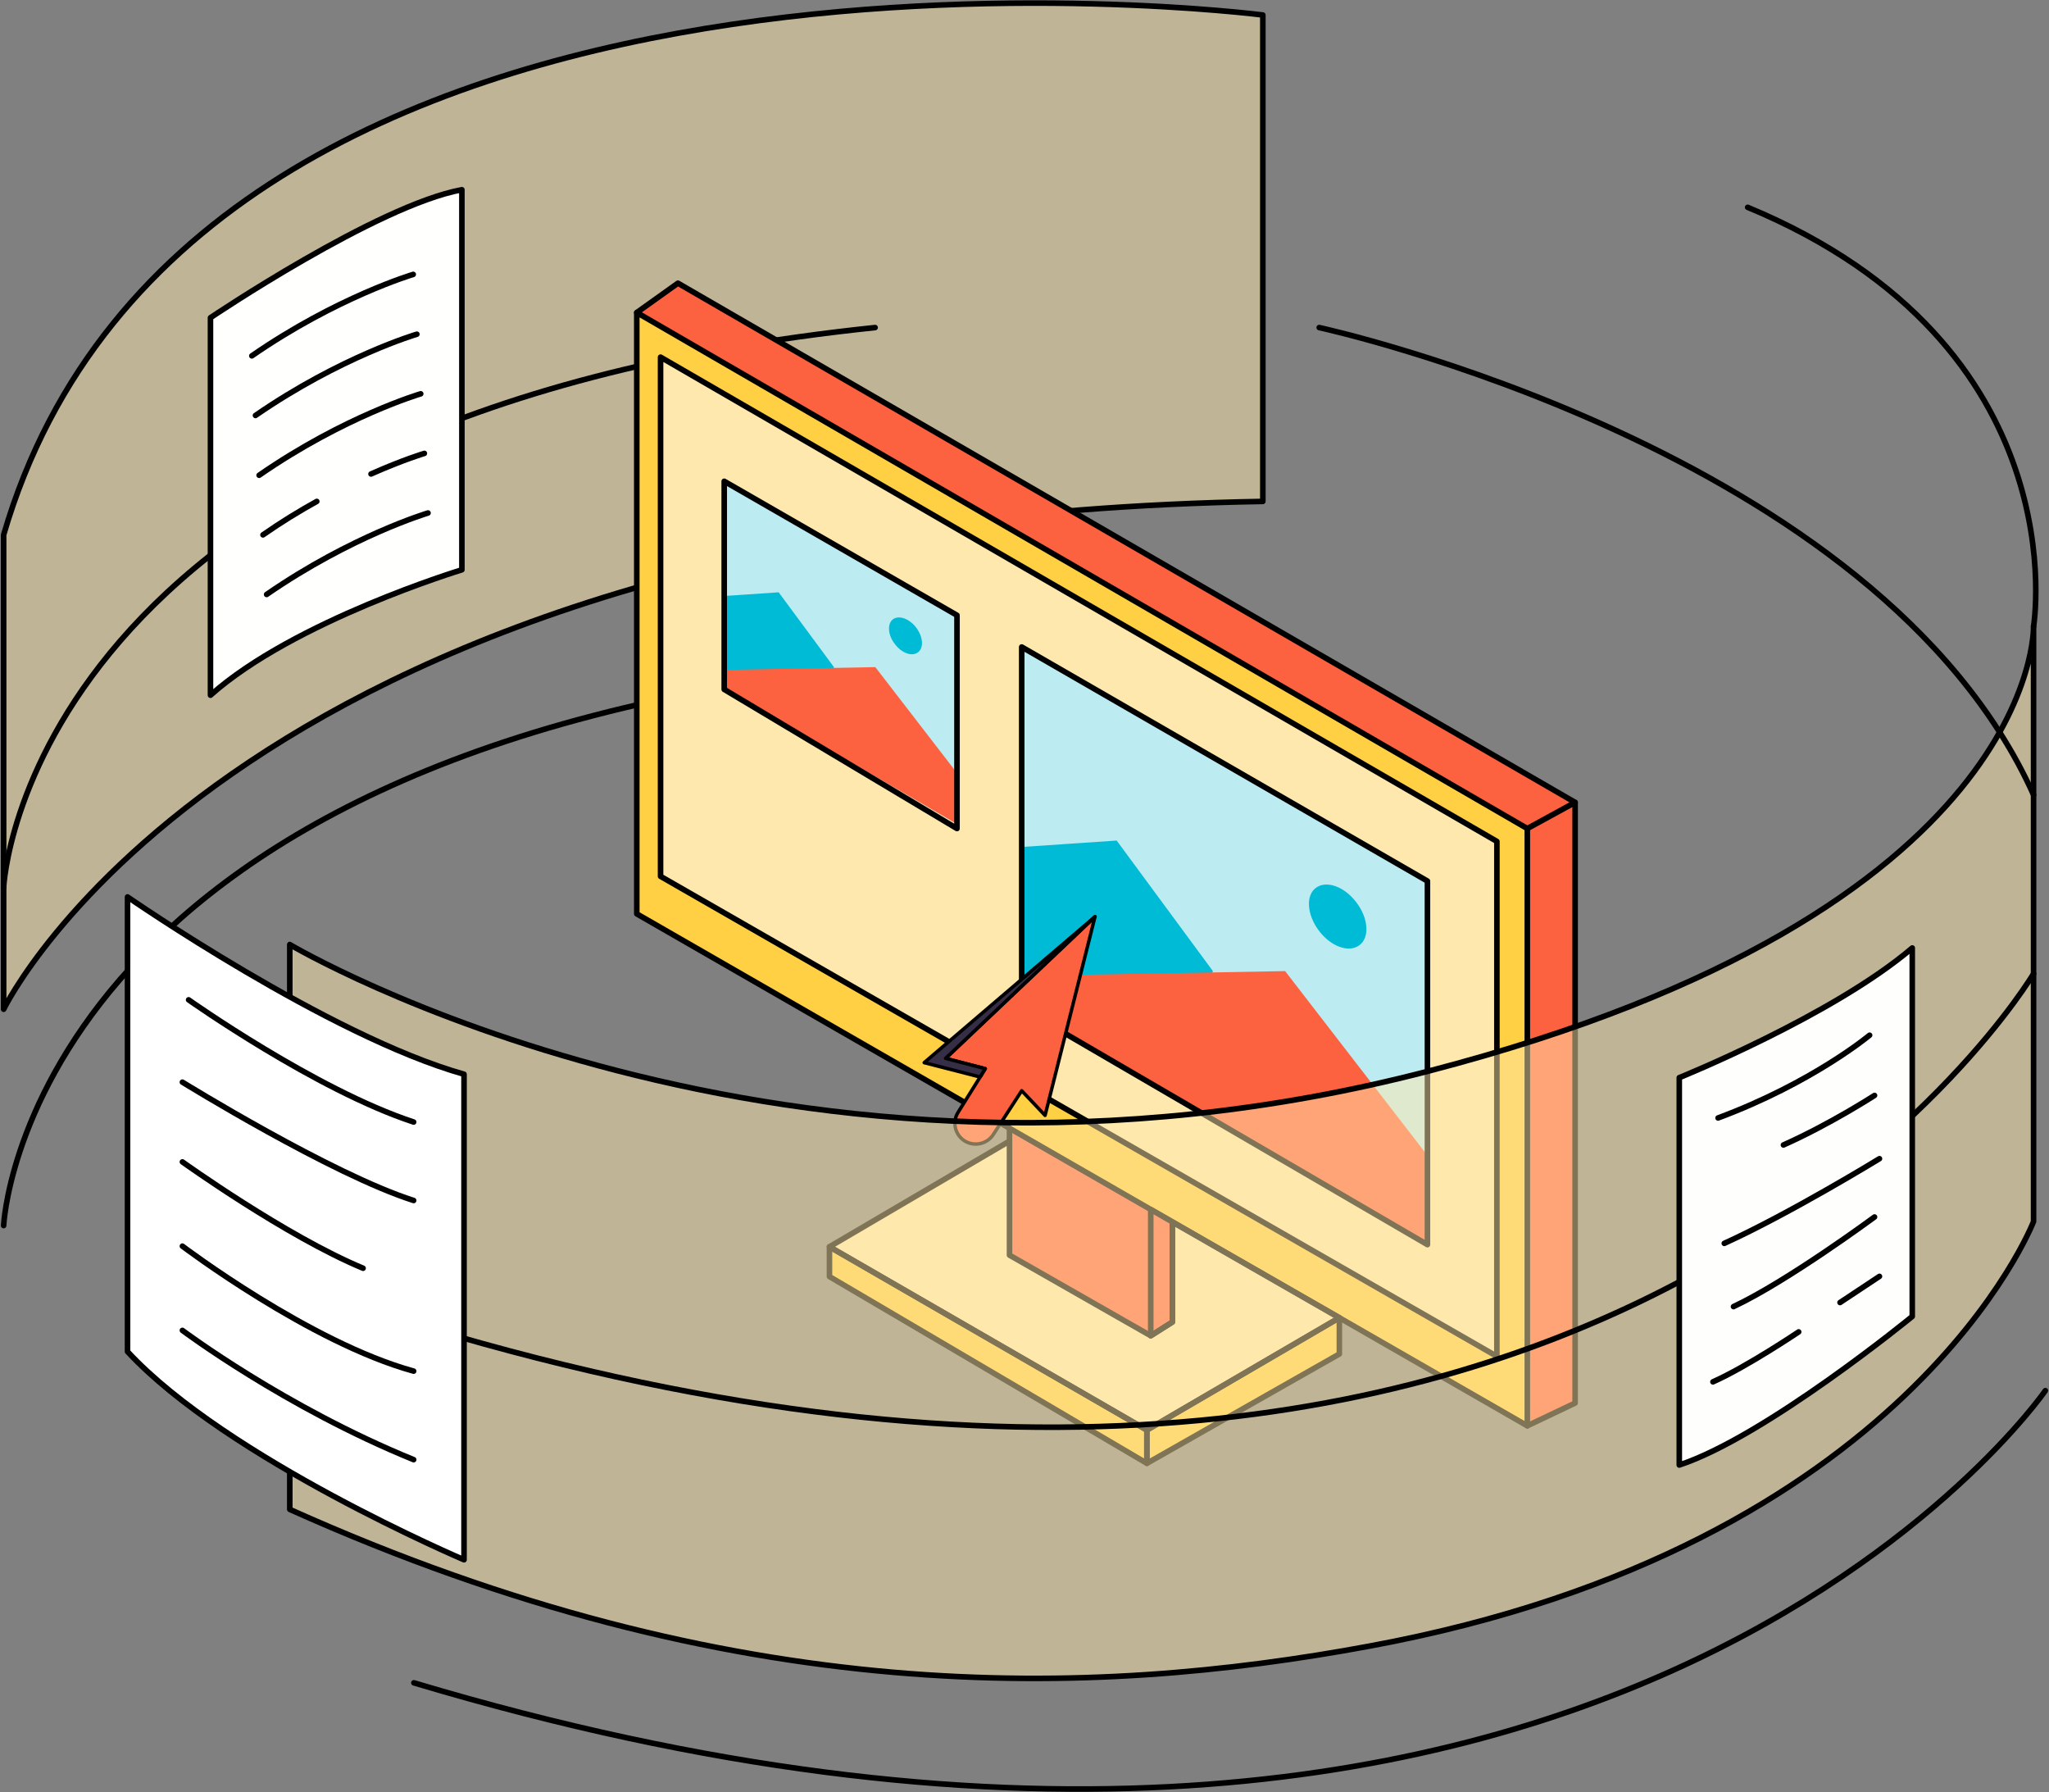 <svg version="1.2" xmlns="http://www.w3.org/2000/svg" viewBox="0 0 956 836" width="956" height="100%"><rect x="0" y="0" width="956" height="836" fill="#808080" stroke="none"/><style>


@-webkit-keyframes animate-svg-stroke-1 {
  0% {
    stroke-dashoffset: 1797.356px;
    stroke-dasharray: 1797.356px;
  }

  100% {
    stroke-dashoffset: 0;
    stroke-dasharray: 1797.356px;
  }
}

@keyframes animate-svg-stroke-1 {
  0% {
    stroke-dashoffset: 1797.356px;
    stroke-dasharray: 1797.356px;
  }

  100% {
    stroke-dashoffset: 0;
    stroke-dasharray: 1797.356px;
  }
}

@-webkit-keyframes animate-svg-fill-1 {
  0% {
    fill: transparent;
  }

  100% {
    fill: rgb(255, 232, 173);
  }
}

@keyframes animate-svg-fill-1 {
  0% {
    fill: transparent;
  }

  100% {
    fill: rgb(255, 232, 173);
  }
}

.svg-elem-1 {
  -webkit-animation: animate-svg-stroke-1 1s cubic-bezier(0.47, 0, 0.745, 0.715) 0s both,
                       animate-svg-fill-1 0.7s cubic-bezier(0.47, 0, 0.745, 0.715) 0.8s both;
          animation: animate-svg-stroke-1 1s cubic-bezier(0.47, 0, 0.745, 0.715) 0s both,
               animate-svg-fill-1 0.7s cubic-bezier(0.47, 0, 0.745, 0.715) 0.8s both;
}

@-webkit-keyframes animate-svg-stroke-2 {
  0% {
    stroke-dashoffset: 1797.356px;
    stroke-dasharray: 1797.356px;
  }

  100% {
    stroke-dashoffset: 0;
    stroke-dasharray: 1797.356px;
  }
}

@keyframes animate-svg-stroke-2 {
  0% {
    stroke-dashoffset: 1797.356px;
    stroke-dasharray: 1797.356px;
  }

  100% {
    stroke-dashoffset: 0;
    stroke-dasharray: 1797.356px;
  }
}

.svg-elem-2 {
  -webkit-animation: animate-svg-stroke-2 1s cubic-bezier(0.47, 0, 0.745, 0.715) 0.12s both,
                       animate-svg-fill-2 0.7s cubic-bezier(0.47, 0, 0.745, 0.715) 0.9s both;
          animation: animate-svg-stroke-2 1s cubic-bezier(0.47, 0, 0.745, 0.715) 0.12s both,
               animate-svg-fill-2 0.7s cubic-bezier(0.47, 0, 0.745, 0.715) 0.9s both;
}

@-webkit-keyframes animate-svg-stroke-3 {
  0% {
    stroke-dashoffset: 521.218px;
    stroke-dasharray: 521.218px;
  }

  100% {
    stroke-dashoffset: 0;
    stroke-dasharray: 521.218px;
  }
}

@keyframes animate-svg-stroke-3 {
  0% {
    stroke-dashoffset: 521.218px;
    stroke-dasharray: 521.218px;
  }

  100% {
    stroke-dashoffset: 0;
    stroke-dasharray: 521.218px;
  }
}

.svg-elem-3 {
  -webkit-animation: animate-svg-stroke-3 1s cubic-bezier(0.47, 0, 0.745, 0.715) 0.24s both,
                       animate-svg-fill-3 0.7s cubic-bezier(0.47, 0, 0.745, 0.715) 1s both;
          animation: animate-svg-stroke-3 1s cubic-bezier(0.47, 0, 0.745, 0.715) 0.24s both,
               animate-svg-fill-3 0.7s cubic-bezier(0.47, 0, 0.745, 0.715) 1s both;
}

@-webkit-keyframes animate-svg-stroke-4 {
  0% {
    stroke-dashoffset: 521.176px;
    stroke-dasharray: 521.176px;
  }

  100% {
    stroke-dashoffset: 0;
    stroke-dasharray: 521.176px;
  }
}

@keyframes animate-svg-stroke-4 {
  0% {
    stroke-dashoffset: 521.176px;
    stroke-dasharray: 521.176px;
  }

  100% {
    stroke-dashoffset: 0;
    stroke-dasharray: 521.176px;
  }
}

.svg-elem-4 {
  -webkit-animation: animate-svg-stroke-4 1s cubic-bezier(0.47, 0, 0.745, 0.715) 0.36s both,
                       animate-svg-fill-4 0.7s cubic-bezier(0.47, 0, 0.745, 0.715) 1.1s both;
          animation: animate-svg-stroke-4 1s cubic-bezier(0.47, 0, 0.745, 0.715) 0.36s both,
               animate-svg-fill-4 0.7s cubic-bezier(0.47, 0, 0.745, 0.715) 1.1s both;
}

@-webkit-keyframes animate-svg-stroke-5 {
  0% {
    stroke-dashoffset: 241.642px;
    stroke-dasharray: 241.642px;
  }

  100% {
    stroke-dashoffset: 0;
    stroke-dasharray: 241.642px;
  }
}

@keyframes animate-svg-stroke-5 {
  0% {
    stroke-dashoffset: 241.642px;
    stroke-dasharray: 241.642px;
  }

  100% {
    stroke-dashoffset: 0;
    stroke-dasharray: 241.642px;
  }
}

@-webkit-keyframes animate-svg-fill-5 {
  0% {
    fill: transparent;
  }

  100% {
    fill: rgb(255, 207, 68);
  }
}

@keyframes animate-svg-fill-5 {
  0% {
    fill: transparent;
  }

  100% {
    fill: rgb(255, 207, 68);
  }
}

.svg-elem-5 {
  -webkit-animation: animate-svg-stroke-5 1s cubic-bezier(0.47, 0, 0.745, 0.715) 0.48s both,
                       animate-svg-fill-5 0.7s cubic-bezier(0.47, 0, 0.745, 0.715) 1.2s both;
          animation: animate-svg-stroke-5 1s cubic-bezier(0.47, 0, 0.745, 0.715) 0.48s both,
               animate-svg-fill-5 0.7s cubic-bezier(0.47, 0, 0.745, 0.715) 1.2s both;
}

@-webkit-keyframes animate-svg-stroke-6 {
  0% {
    stroke-dashoffset: 374.222px;
    stroke-dasharray: 374.222px;
  }

  100% {
    stroke-dashoffset: 0;
    stroke-dasharray: 374.222px;
  }
}

@keyframes animate-svg-stroke-6 {
  0% {
    stroke-dashoffset: 374.222px;
    stroke-dasharray: 374.222px;
  }

  100% {
    stroke-dashoffset: 0;
    stroke-dasharray: 374.222px;
  }
}

@-webkit-keyframes animate-svg-fill-6 {
  0% {
    fill: transparent;
  }

  100% {
    fill: rgb(255, 207, 68);
  }
}

@keyframes animate-svg-fill-6 {
  0% {
    fill: transparent;
  }

  100% {
    fill: rgb(255, 207, 68);
  }
}

.svg-elem-6 {
  -webkit-animation: animate-svg-stroke-6 1s cubic-bezier(0.47, 0, 0.745, 0.715) 0.6s both,
                       animate-svg-fill-6 0.7s cubic-bezier(0.47, 0, 0.745, 0.715) 1.3s both;
          animation: animate-svg-stroke-6 1s cubic-bezier(0.47, 0, 0.745, 0.715) 0.6s both,
               animate-svg-fill-6 0.7s cubic-bezier(0.47, 0, 0.745, 0.715) 1.3s both;
}

@-webkit-keyframes animate-svg-stroke-7 {
  0% {
    stroke-dashoffset: 651.92px;
    stroke-dasharray: 651.92px;
  }

  100% {
    stroke-dashoffset: 0;
    stroke-dasharray: 651.92px;
  }
}

@keyframes animate-svg-stroke-7 {
  0% {
    stroke-dashoffset: 651.92px;
    stroke-dasharray: 651.92px;
  }

  100% {
    stroke-dashoffset: 0;
    stroke-dasharray: 651.92px;
  }
}

@-webkit-keyframes animate-svg-fill-7 {
  0% {
    fill: transparent;
  }

  100% {
    fill: rgb(255, 232, 173);
  }
}

@keyframes animate-svg-fill-7 {
  0% {
    fill: transparent;
  }

  100% {
    fill: rgb(255, 232, 173);
  }
}

.svg-elem-7 {
  -webkit-animation: animate-svg-stroke-7 1s cubic-bezier(0.47, 0, 0.745, 0.715) 0.72s both,
                       animate-svg-fill-7 0.7s cubic-bezier(0.47, 0, 0.745, 0.715) 1.4s both;
          animation: animate-svg-stroke-7 1s cubic-bezier(0.47, 0, 0.745, 0.715) 0.72s both,
               animate-svg-fill-7 0.7s cubic-bezier(0.47, 0, 0.745, 0.715) 1.4s both;
}

@-webkit-keyframes animate-svg-stroke-8 {
  0% {
    stroke-dashoffset: 814.096px;
    stroke-dasharray: 814.096px;
  }

  100% {
    stroke-dashoffset: 0;
    stroke-dasharray: 814.096px;
  }
}

@keyframes animate-svg-stroke-8 {
  0% {
    stroke-dashoffset: 814.096px;
    stroke-dasharray: 814.096px;
  }

  100% {
    stroke-dashoffset: 0;
    stroke-dasharray: 814.096px;
  }
}

@-webkit-keyframes animate-svg-fill-8 {
  0% {
    fill: transparent;
  }

  100% {
    fill: rgb(252, 97, 64);
  }
}

@keyframes animate-svg-fill-8 {
  0% {
    fill: transparent;
  }

  100% {
    fill: rgb(252, 97, 64);
  }
}

.svg-elem-8 {
  -webkit-animation: animate-svg-stroke-8 1s cubic-bezier(0.47, 0, 0.745, 0.715) 0.84s both,
                       animate-svg-fill-8 0.7s cubic-bezier(0.47, 0, 0.745, 0.715) 1.5s both;
          animation: animate-svg-stroke-8 1s cubic-bezier(0.47, 0, 0.745, 0.715) 0.84s both,
               animate-svg-fill-8 0.7s cubic-bezier(0.47, 0, 0.745, 0.715) 1.5s both;
}

@-webkit-keyframes animate-svg-stroke-9 {
  0% {
    stroke-dashoffset: 1520.519px;
    stroke-dasharray: 1520.519px;
  }

  100% {
    stroke-dashoffset: 0;
    stroke-dasharray: 1520.519px;
  }
}

@keyframes animate-svg-stroke-9 {
  0% {
    stroke-dashoffset: 1520.519px;
    stroke-dasharray: 1520.519px;
  }

  100% {
    stroke-dashoffset: 0;
    stroke-dasharray: 1520.519px;
  }
}

@-webkit-keyframes animate-svg-fill-9 {
  0% {
    fill: transparent;
  }

  100% {
    fill: rgb(255, 207, 68);
  }
}

@keyframes animate-svg-fill-9 {
  0% {
    fill: transparent;
  }

  100% {
    fill: rgb(255, 207, 68);
  }
}

.svg-elem-9 {
  -webkit-animation: animate-svg-stroke-9 1s cubic-bezier(0.47, 0, 0.745, 0.715) 0.96s both,
                       animate-svg-fill-9 0.7s cubic-bezier(0.47, 0, 0.745, 0.715) 1.6s both;
          animation: animate-svg-stroke-9 1s cubic-bezier(0.47, 0, 0.745, 0.715) 0.96s both,
               animate-svg-fill-9 0.7s cubic-bezier(0.47, 0, 0.745, 0.715) 1.6s both;
}

@-webkit-keyframes animate-svg-stroke-10 {
  0% {
    stroke-dashoffset: 1385.148px;
    stroke-dasharray: 1385.148px;
  }

  100% {
    stroke-dashoffset: 0;
    stroke-dasharray: 1385.148px;
  }
}

@keyframes animate-svg-stroke-10 {
  0% {
    stroke-dashoffset: 1385.148px;
    stroke-dasharray: 1385.148px;
  }

  100% {
    stroke-dashoffset: 0;
    stroke-dasharray: 1385.148px;
  }
}

@-webkit-keyframes animate-svg-fill-10 {
  0% {
    fill: transparent;
  }

  100% {
    fill: rgb(255, 232, 173);
  }
}

@keyframes animate-svg-fill-10 {
  0% {
    fill: transparent;
  }

  100% {
    fill: rgb(255, 232, 173);
  }
}

.svg-elem-10 {
  -webkit-animation: animate-svg-stroke-10 1s cubic-bezier(0.47, 0, 0.745, 0.715) 1.08s both,
                       animate-svg-fill-10 0.7s cubic-bezier(0.47, 0, 0.745, 0.715) 1.7s both;
          animation: animate-svg-stroke-10 1s cubic-bezier(0.47, 0, 0.745, 0.715) 1.08s both,
               animate-svg-fill-10 0.7s cubic-bezier(0.47, 0, 0.745, 0.715) 1.7s both;
}

@-webkit-keyframes animate-svg-stroke-11 {
  0% {
    stroke-dashoffset: 271.993px;
    stroke-dasharray: 271.993px;
  }

  100% {
    stroke-dashoffset: 0;
    stroke-dasharray: 271.993px;
  }
}

@keyframes animate-svg-stroke-11 {
  0% {
    stroke-dashoffset: 271.993px;
    stroke-dasharray: 271.993px;
  }

  100% {
    stroke-dashoffset: 0;
    stroke-dasharray: 271.993px;
  }
}

@-webkit-keyframes animate-svg-fill-11 {
  0% {
    fill: transparent;
  }

  100% {
    fill: rgb(252, 97, 64);
  }
}

@keyframes animate-svg-fill-11 {
  0% {
    fill: transparent;
  }

  100% {
    fill: rgb(252, 97, 64);
  }
}

.svg-elem-11 {
  -webkit-animation: animate-svg-stroke-11 1s cubic-bezier(0.47, 0, 0.745, 0.715) 1.2s both,
                       animate-svg-fill-11 0.7s cubic-bezier(0.47, 0, 0.745, 0.715) 1.8s both;
          animation: animate-svg-stroke-11 1s cubic-bezier(0.47, 0, 0.745, 0.715) 1.2s both,
               animate-svg-fill-11 0.7s cubic-bezier(0.47, 0, 0.745, 0.715) 1.8s both;
}

@-webkit-keyframes animate-svg-stroke-12 {
  0% {
    stroke-dashoffset: 1385.148px;
    stroke-dasharray: 1385.148px;
  }

  100% {
    stroke-dashoffset: 0;
    stroke-dasharray: 1385.148px;
  }
}

@keyframes animate-svg-stroke-12 {
  0% {
    stroke-dashoffset: 1385.148px;
    stroke-dasharray: 1385.148px;
  }

  100% {
    stroke-dashoffset: 0;
    stroke-dasharray: 1385.148px;
  }
}

.svg-elem-12 {
  -webkit-animation: animate-svg-stroke-12 1s cubic-bezier(0.47, 0, 0.745, 0.715) 1.32s both,
                       animate-svg-fill-12 0.7s cubic-bezier(0.47, 0, 0.745, 0.715) 1.9s both;
          animation: animate-svg-stroke-12 1s cubic-bezier(0.47, 0, 0.745, 0.715) 1.32s both,
               animate-svg-fill-12 0.7s cubic-bezier(0.47, 0, 0.745, 0.715) 1.9s both;
}

@-webkit-keyframes animate-svg-stroke-13 {
  0% {
    stroke-dashoffset: 1520.519px;
    stroke-dasharray: 1520.519px;
  }

  100% {
    stroke-dashoffset: 0;
    stroke-dasharray: 1520.519px;
  }
}

@keyframes animate-svg-stroke-13 {
  0% {
    stroke-dashoffset: 1520.519px;
    stroke-dasharray: 1520.519px;
  }

  100% {
    stroke-dashoffset: 0;
    stroke-dasharray: 1520.519px;
  }
}

.svg-elem-13 {
  -webkit-animation: animate-svg-stroke-13 1s cubic-bezier(0.47, 0, 0.745, 0.715) 1.44s both,
                       animate-svg-fill-13 0.7s cubic-bezier(0.47, 0, 0.745, 0.715) 2s both;
          animation: animate-svg-stroke-13 1s cubic-bezier(0.47, 0, 0.745, 0.715) 1.44s both,
               animate-svg-fill-13 0.7s cubic-bezier(0.47, 0, 0.745, 0.715) 2s both;
}

@-webkit-keyframes animate-svg-stroke-14 {
  0% {
    stroke-dashoffset: 814.096px;
    stroke-dasharray: 814.096px;
  }

  100% {
    stroke-dashoffset: 0;
    stroke-dasharray: 814.096px;
  }
}

@keyframes animate-svg-stroke-14 {
  0% {
    stroke-dashoffset: 814.096px;
    stroke-dasharray: 814.096px;
  }

  100% {
    stroke-dashoffset: 0;
    stroke-dasharray: 814.096px;
  }
}

.svg-elem-14 {
  -webkit-animation: animate-svg-stroke-14 1s cubic-bezier(0.47, 0, 0.745, 0.715) 1.56s both,
                       animate-svg-fill-14 0.7s cubic-bezier(0.47, 0, 0.745, 0.715) 2.1s both;
          animation: animate-svg-stroke-14 1s cubic-bezier(0.47, 0, 0.745, 0.715) 1.56s both,
               animate-svg-fill-14 0.7s cubic-bezier(0.47, 0, 0.745, 0.715) 2.1s both;
}

@-webkit-keyframes animate-svg-stroke-15 {
  0% {
    stroke-dashoffset: 131.204px;
    stroke-dasharray: 131.204px;
  }

  100% {
    stroke-dashoffset: 0;
    stroke-dasharray: 131.204px;
  }
}

@keyframes animate-svg-stroke-15 {
  0% {
    stroke-dashoffset: 131.204px;
    stroke-dasharray: 131.204px;
  }

  100% {
    stroke-dashoffset: 0;
    stroke-dasharray: 131.204px;
  }
}

@-webkit-keyframes animate-svg-fill-15 {
  0% {
    fill: transparent;
  }

  100% {
    fill: rgb(252, 97, 64);
  }
}

@keyframes animate-svg-fill-15 {
  0% {
    fill: transparent;
  }

  100% {
    fill: rgb(252, 97, 64);
  }
}

.svg-elem-15 {
  -webkit-animation: animate-svg-stroke-15 1s cubic-bezier(0.47, 0, 0.745, 0.715) 1.68s both,
                       animate-svg-fill-15 0.7s cubic-bezier(0.47, 0, 0.745, 0.715) 2.2s both;
          animation: animate-svg-stroke-15 1s cubic-bezier(0.47, 0, 0.745, 0.715) 1.68s both,
               animate-svg-fill-15 0.7s cubic-bezier(0.47, 0, 0.745, 0.715) 2.2s both;
}

@-webkit-keyframes animate-svg-stroke-16 {
  0% {
    stroke-dashoffset: 27.419px;
    stroke-dasharray: 27.419px;
  }

  100% {
    stroke-dashoffset: 0;
    stroke-dasharray: 27.419px;
  }
}

@keyframes animate-svg-stroke-16 {
  0% {
    stroke-dashoffset: 27.419px;
    stroke-dasharray: 27.419px;
  }

  100% {
    stroke-dashoffset: 0;
    stroke-dasharray: 27.419px;
  }
}

.svg-elem-16 {
  -webkit-animation: animate-svg-stroke-16 1s cubic-bezier(0.47, 0, 0.745, 0.715) 1.8s both,
                       animate-svg-fill-16 0.7s cubic-bezier(0.47, 0, 0.745, 0.715) 2.3s both;
          animation: animate-svg-stroke-16 1s cubic-bezier(0.47, 0, 0.745, 0.715) 1.8s both,
               animate-svg-fill-16 0.7s cubic-bezier(0.47, 0, 0.745, 0.715) 2.3s both;
}

@-webkit-keyframes animate-svg-stroke-17 {
  0% {
    stroke-dashoffset: 8px;
    stroke-dasharray: 8px;
  }

  100% {
    stroke-dashoffset: 0;
    stroke-dasharray: 8px;
  }
}

@keyframes animate-svg-stroke-17 {
  0% {
    stroke-dashoffset: 8px;
    stroke-dasharray: 8px;
  }

  100% {
    stroke-dashoffset: 0;
    stroke-dasharray: 8px;
  }
}

.svg-elem-17 {
  -webkit-animation: animate-svg-stroke-17 1s cubic-bezier(0.47, 0, 0.745, 0.715) 1.92s both,
                       animate-svg-fill-17 0.7s cubic-bezier(0.47, 0, 0.745, 0.715) 2.4s both;
          animation: animate-svg-stroke-17 1s cubic-bezier(0.47, 0, 0.745, 0.715) 1.92s both,
               animate-svg-fill-17 0.7s cubic-bezier(0.47, 0, 0.745, 0.715) 2.4s both;
}

@-webkit-keyframes animate-svg-stroke-18 {
  0% {
    stroke-dashoffset: 131.204px;
    stroke-dasharray: 131.204px;
  }

  100% {
    stroke-dashoffset: 0;
    stroke-dasharray: 131.204px;
  }
}

@keyframes animate-svg-stroke-18 {
  0% {
    stroke-dashoffset: 131.204px;
    stroke-dasharray: 131.204px;
  }

  100% {
    stroke-dashoffset: 0;
    stroke-dasharray: 131.204px;
  }
}

.svg-elem-18 {
  -webkit-animation: animate-svg-stroke-18 1s cubic-bezier(0.47, 0, 0.745, 0.715) 2.04s both,
                       animate-svg-fill-18 0.7s cubic-bezier(0.47, 0, 0.745, 0.715) 2.5s both;
          animation: animate-svg-stroke-18 1s cubic-bezier(0.47, 0, 0.745, 0.715) 2.04s both,
               animate-svg-fill-18 0.7s cubic-bezier(0.47, 0, 0.745, 0.715) 2.5s both;
}

@-webkit-keyframes animate-svg-stroke-19 {
  0% {
    stroke-dashoffset: 241.642px;
    stroke-dasharray: 241.642px;
  }

  100% {
    stroke-dashoffset: 0;
    stroke-dasharray: 241.642px;
  }
}

@keyframes animate-svg-stroke-19 {
  0% {
    stroke-dashoffset: 241.642px;
    stroke-dasharray: 241.642px;
  }

  100% {
    stroke-dashoffset: 0;
    stroke-dasharray: 241.642px;
  }
}

.svg-elem-19 {
  -webkit-animation: animate-svg-stroke-19 1s cubic-bezier(0.47, 0, 0.745, 0.715) 2.16s both,
                       animate-svg-fill-19 0.7s cubic-bezier(0.47, 0, 0.745, 0.715) 2.6s both;
          animation: animate-svg-stroke-19 1s cubic-bezier(0.47, 0, 0.745, 0.715) 2.16s both,
               animate-svg-fill-19 0.7s cubic-bezier(0.47, 0, 0.745, 0.715) 2.6s both;
}

@-webkit-keyframes animate-svg-stroke-20 {
  0% {
    stroke-dashoffset: 374.222px;
    stroke-dasharray: 374.222px;
  }

  100% {
    stroke-dashoffset: 0;
    stroke-dasharray: 374.222px;
  }
}

@keyframes animate-svg-stroke-20 {
  0% {
    stroke-dashoffset: 374.222px;
    stroke-dasharray: 374.222px;
  }

  100% {
    stroke-dashoffset: 0;
    stroke-dasharray: 374.222px;
  }
}

.svg-elem-20 {
  -webkit-animation: animate-svg-stroke-20 1s cubic-bezier(0.47, 0, 0.745, 0.715) 2.28s both,
                       animate-svg-fill-20 0.7s cubic-bezier(0.47, 0, 0.745, 0.715) 2.7s both;
          animation: animate-svg-stroke-20 1s cubic-bezier(0.47, 0, 0.745, 0.715) 2.28s both,
               animate-svg-fill-20 0.7s cubic-bezier(0.47, 0, 0.745, 0.715) 2.7s both;
}

@-webkit-keyframes animate-svg-stroke-21 {
  0% {
    stroke-dashoffset: 651.92px;
    stroke-dasharray: 651.92px;
  }

  100% {
    stroke-dashoffset: 0;
    stroke-dasharray: 651.92px;
  }
}

@keyframes animate-svg-stroke-21 {
  0% {
    stroke-dashoffset: 651.92px;
    stroke-dasharray: 651.92px;
  }

  100% {
    stroke-dashoffset: 0;
    stroke-dasharray: 651.92px;
  }
}

.svg-elem-21 {
  -webkit-animation: animate-svg-stroke-21 1s cubic-bezier(0.47, 0, 0.745, 0.715) 2.4s both,
                       animate-svg-fill-21 0.7s cubic-bezier(0.47, 0, 0.745, 0.715) 2.8s both;
          animation: animate-svg-stroke-21 1s cubic-bezier(0.47, 0, 0.745, 0.715) 2.4s both,
               animate-svg-fill-21 0.7s cubic-bezier(0.47, 0, 0.745, 0.715) 2.8s both;
}

@-webkit-keyframes animate-svg-stroke-22 {
  0% {
    stroke-dashoffset: 777.729px;
    stroke-dasharray: 777.729px;
  }

  100% {
    stroke-dashoffset: 0;
    stroke-dasharray: 777.729px;
  }
}

@keyframes animate-svg-stroke-22 {
  0% {
    stroke-dashoffset: 777.729px;
    stroke-dasharray: 777.729px;
  }

  100% {
    stroke-dashoffset: 0;
    stroke-dasharray: 777.729px;
  }
}

@-webkit-keyframes animate-svg-fill-22 {
  0% {
    fill: transparent;
  }

  100% {
    fill: rgb(188, 235, 241);
  }
}

@keyframes animate-svg-fill-22 {
  0% {
    fill: transparent;
  }

  100% {
    fill: rgb(188, 235, 241);
  }
}

.svg-elem-22 {
  -webkit-animation: animate-svg-stroke-22 1s cubic-bezier(0.47, 0, 0.745, 0.715) 2.52s both,
                       animate-svg-fill-22 0.7s cubic-bezier(0.47, 0, 0.745, 0.715) 2.9s both;
          animation: animate-svg-stroke-22 1s cubic-bezier(0.47, 0, 0.745, 0.715) 2.52s both,
               animate-svg-fill-22 0.7s cubic-bezier(0.47, 0, 0.745, 0.715) 2.9s both;
}

@-webkit-keyframes animate-svg-stroke-23 {
  0% {
    stroke-dashoffset: 339.788px;
    stroke-dasharray: 339.788px;
  }

  100% {
    stroke-dashoffset: 0;
    stroke-dasharray: 339.788px;
  }
}

@keyframes animate-svg-stroke-23 {
  0% {
    stroke-dashoffset: 339.788px;
    stroke-dasharray: 339.788px;
  }

  100% {
    stroke-dashoffset: 0;
    stroke-dasharray: 339.788px;
  }
}

@-webkit-keyframes animate-svg-fill-23 {
  0% {
    fill: transparent;
  }

  100% {
    fill: rgb(0, 187, 214);
  }
}

@keyframes animate-svg-fill-23 {
  0% {
    fill: transparent;
  }

  100% {
    fill: rgb(0, 187, 214);
  }
}

.svg-elem-23 {
  -webkit-animation: animate-svg-stroke-23 1s cubic-bezier(0.47, 0, 0.745, 0.715) 2.64s both,
                       animate-svg-fill-23 0.7s cubic-bezier(0.47, 0, 0.745, 0.715) 3s both;
          animation: animate-svg-stroke-23 1s cubic-bezier(0.47, 0, 0.745, 0.715) 2.64s both,
               animate-svg-fill-23 0.7s cubic-bezier(0.47, 0, 0.745, 0.715) 3s both;
}

@-webkit-keyframes animate-svg-stroke-24 {
  0% {
    stroke-dashoffset: 509.361px;
    stroke-dasharray: 509.361px;
  }

  100% {
    stroke-dashoffset: 0;
    stroke-dasharray: 509.361px;
  }
}

@keyframes animate-svg-stroke-24 {
  0% {
    stroke-dashoffset: 509.361px;
    stroke-dasharray: 509.361px;
  }

  100% {
    stroke-dashoffset: 0;
    stroke-dasharray: 509.361px;
  }
}

@-webkit-keyframes animate-svg-fill-24 {
  0% {
    fill: transparent;
  }

  100% {
    fill: rgb(252, 97, 64);
  }
}

@keyframes animate-svg-fill-24 {
  0% {
    fill: transparent;
  }

  100% {
    fill: rgb(252, 97, 64);
  }
}

.svg-elem-24 {
  -webkit-animation: animate-svg-stroke-24 1s cubic-bezier(0.47, 0, 0.745, 0.715) 2.76s both,
                       animate-svg-fill-24 0.7s cubic-bezier(0.47, 0, 0.745, 0.715) 3.1s both;
          animation: animate-svg-stroke-24 1s cubic-bezier(0.47, 0, 0.745, 0.715) 2.76s both,
               animate-svg-fill-24 0.7s cubic-bezier(0.47, 0, 0.745, 0.715) 3.1s both;
}

@-webkit-keyframes animate-svg-stroke-25 {
  0% {
    stroke-dashoffset: 446.952px;
    stroke-dasharray: 446.952px;
  }

  100% {
    stroke-dashoffset: 0;
    stroke-dasharray: 446.952px;
  }
}

@keyframes animate-svg-stroke-25 {
  0% {
    stroke-dashoffset: 446.952px;
    stroke-dasharray: 446.952px;
  }

  100% {
    stroke-dashoffset: 0;
    stroke-dasharray: 446.952px;
  }
}

@-webkit-keyframes animate-svg-fill-25 {
  0% {
    fill: transparent;
  }

  100% {
    fill: rgb(188, 235, 241);
  }
}

@keyframes animate-svg-fill-25 {
  0% {
    fill: transparent;
  }

  100% {
    fill: rgb(188, 235, 241);
  }
}

.svg-elem-25 {
  -webkit-animation: animate-svg-stroke-25 1s cubic-bezier(0.47, 0, 0.745, 0.715) 2.88s both,
                       animate-svg-fill-25 0.7s cubic-bezier(0.47, 0, 0.745, 0.715) 3.2s both;
          animation: animate-svg-stroke-25 1s cubic-bezier(0.47, 0, 0.745, 0.715) 2.88s both,
               animate-svg-fill-25 0.7s cubic-bezier(0.47, 0, 0.745, 0.715) 3.2s both;
}

@-webkit-keyframes animate-svg-stroke-26 {
  0% {
    stroke-dashoffset: 195.743px;
    stroke-dasharray: 195.743px;
  }

  100% {
    stroke-dashoffset: 0;
    stroke-dasharray: 195.743px;
  }
}

@keyframes animate-svg-stroke-26 {
  0% {
    stroke-dashoffset: 195.743px;
    stroke-dasharray: 195.743px;
  }

  100% {
    stroke-dashoffset: 0;
    stroke-dasharray: 195.743px;
  }
}

@-webkit-keyframes animate-svg-fill-26 {
  0% {
    fill: transparent;
  }

  100% {
    fill: rgb(0, 187, 214);
  }
}

@keyframes animate-svg-fill-26 {
  0% {
    fill: transparent;
  }

  100% {
    fill: rgb(0, 187, 214);
  }
}

.svg-elem-26 {
  -webkit-animation: animate-svg-stroke-26 1s cubic-bezier(0.47, 0, 0.745, 0.715) 3s both,
                       animate-svg-fill-26 0.7s cubic-bezier(0.47, 0, 0.745, 0.715) 3.3s both;
          animation: animate-svg-stroke-26 1s cubic-bezier(0.47, 0, 0.745, 0.715) 3s both,
               animate-svg-fill-26 0.7s cubic-bezier(0.47, 0, 0.745, 0.715) 3.3s both;
}

@-webkit-keyframes animate-svg-stroke-27 {
  0% {
    stroke-dashoffset: 292.999px;
    stroke-dasharray: 292.999px;
  }

  100% {
    stroke-dashoffset: 0;
    stroke-dasharray: 292.999px;
  }
}

@keyframes animate-svg-stroke-27 {
  0% {
    stroke-dashoffset: 292.999px;
    stroke-dasharray: 292.999px;
  }

  100% {
    stroke-dashoffset: 0;
    stroke-dasharray: 292.999px;
  }
}

@-webkit-keyframes animate-svg-fill-27 {
  0% {
    fill: transparent;
  }

  100% {
    fill: rgb(252, 97, 64);
  }
}

@keyframes animate-svg-fill-27 {
  0% {
    fill: transparent;
  }

  100% {
    fill: rgb(252, 97, 64);
  }
}

.svg-elem-27 {
  -webkit-animation: animate-svg-stroke-27 1s cubic-bezier(0.47, 0, 0.745, 0.715) 3.12s both,
                       animate-svg-fill-27 0.7s cubic-bezier(0.47, 0, 0.745, 0.715) 3.4s both;
          animation: animate-svg-stroke-27 1s cubic-bezier(0.47, 0, 0.745, 0.715) 3.12s both,
               animate-svg-fill-27 0.7s cubic-bezier(0.47, 0, 0.745, 0.715) 3.4s both;
}

@-webkit-keyframes animate-svg-stroke-28 {
  0% {
    stroke-dashoffset: 52.698px;
    stroke-dasharray: 52.698px;
  }

  100% {
    stroke-dashoffset: 0;
    stroke-dasharray: 52.698px;
  }
}

@keyframes animate-svg-stroke-28 {
  0% {
    stroke-dashoffset: 52.698px;
    stroke-dasharray: 52.698px;
  }

  100% {
    stroke-dashoffset: 0;
    stroke-dasharray: 52.698px;
  }
}

@-webkit-keyframes animate-svg-fill-28 {
  0% {
    fill: transparent;
  }

  100% {
    fill: rgb(0, 187, 214);
  }
}

@keyframes animate-svg-fill-28 {
  0% {
    fill: transparent;
  }

  100% {
    fill: rgb(0, 187, 214);
  }
}

.svg-elem-28 {
  -webkit-animation: animate-svg-stroke-28 1s cubic-bezier(0.47, 0, 0.745, 0.715) 3.24s both,
                       animate-svg-fill-28 0.7s cubic-bezier(0.47, 0, 0.745, 0.715) 3.5s both;
          animation: animate-svg-stroke-28 1s cubic-bezier(0.47, 0, 0.745, 0.715) 3.24s both,
               animate-svg-fill-28 0.7s cubic-bezier(0.47, 0, 0.745, 0.715) 3.5s both;
}

@-webkit-keyframes animate-svg-stroke-29 {
  0% {
    stroke-dashoffset: 777.729px;
    stroke-dasharray: 777.729px;
  }

  100% {
    stroke-dashoffset: 0;
    stroke-dasharray: 777.729px;
  }
}

@keyframes animate-svg-stroke-29 {
  0% {
    stroke-dashoffset: 777.729px;
    stroke-dasharray: 777.729px;
  }

  100% {
    stroke-dashoffset: 0;
    stroke-dasharray: 777.729px;
  }
}

.svg-elem-29 {
  -webkit-animation: animate-svg-stroke-29 1s cubic-bezier(0.47, 0, 0.745, 0.715) 3.36s both,
                       animate-svg-fill-29 0.7s cubic-bezier(0.47, 0, 0.745, 0.715) 3.6s both;
          animation: animate-svg-stroke-29 1s cubic-bezier(0.47, 0, 0.745, 0.715) 3.36s both,
               animate-svg-fill-29 0.7s cubic-bezier(0.47, 0, 0.745, 0.715) 3.6s both;
}

@-webkit-keyframes animate-svg-stroke-30 {
  0% {
    stroke-dashoffset: 450.415px;
    stroke-dasharray: 450.415px;
  }

  100% {
    stroke-dashoffset: 0;
    stroke-dasharray: 450.415px;
  }
}

@keyframes animate-svg-stroke-30 {
  0% {
    stroke-dashoffset: 450.415px;
    stroke-dasharray: 450.415px;
  }

  100% {
    stroke-dashoffset: 0;
    stroke-dasharray: 450.415px;
  }
}

.svg-elem-30 {
  -webkit-animation: animate-svg-stroke-30 1s cubic-bezier(0.47, 0, 0.745, 0.715) 3.48s both,
                       animate-svg-fill-30 0.7s cubic-bezier(0.47, 0, 0.745, 0.715) 3.7s both;
          animation: animate-svg-stroke-30 1s cubic-bezier(0.47, 0, 0.745, 0.715) 3.48s both,
               animate-svg-fill-30 0.7s cubic-bezier(0.47, 0, 0.745, 0.715) 3.7s both;
}

@-webkit-keyframes animate-svg-stroke-31 {
  0% {
    stroke-dashoffset: 90.235px;
    stroke-dasharray: 90.235px;
  }

  100% {
    stroke-dashoffset: 0;
    stroke-dasharray: 90.235px;
  }
}

@keyframes animate-svg-stroke-31 {
  0% {
    stroke-dashoffset: 90.235px;
    stroke-dasharray: 90.235px;
  }

  100% {
    stroke-dashoffset: 0;
    stroke-dasharray: 90.235px;
  }
}

@-webkit-keyframes animate-svg-fill-31 {
  0% {
    fill: transparent;
  }

  100% {
    fill: rgb(0, 187, 214);
  }
}

@keyframes animate-svg-fill-31 {
  0% {
    fill: transparent;
  }

  100% {
    fill: rgb(0, 187, 214);
  }
}

.svg-elem-31 {
  -webkit-animation: animate-svg-stroke-31 1s cubic-bezier(0.47, 0, 0.745, 0.715) 3.6s both,
                       animate-svg-fill-31 0.7s cubic-bezier(0.47, 0, 0.745, 0.715) 3.8s both;
          animation: animate-svg-stroke-31 1s cubic-bezier(0.47, 0, 0.745, 0.715) 3.6s both,
               animate-svg-fill-31 0.7s cubic-bezier(0.47, 0, 0.745, 0.715) 3.8s both;
}

@-webkit-keyframes animate-svg-stroke-32 {
  0% {
    stroke-dashoffset: 619.511px;
    stroke-dasharray: 619.511px;
  }

  100% {
    stroke-dashoffset: 0;
    stroke-dasharray: 619.511px;
  }
}

@keyframes animate-svg-stroke-32 {
  0% {
    stroke-dashoffset: 619.511px;
    stroke-dasharray: 619.511px;
  }

  100% {
    stroke-dashoffset: 0;
    stroke-dasharray: 619.511px;
  }
}

@-webkit-keyframes animate-svg-fill-32 {
  0% {
    fill: transparent;
  }

  100% {
    fill: rgb(255, 255, 254);
  }
}

@keyframes animate-svg-fill-32 {
  0% {
    fill: transparent;
  }

  100% {
    fill: rgb(255, 255, 254);
  }
}

.svg-elem-32 {
  -webkit-animation: animate-svg-stroke-32 1s cubic-bezier(0.47, 0, 0.745, 0.715) 3.72s both,
                       animate-svg-fill-32 0.7s cubic-bezier(0.47, 0, 0.745, 0.715) 3.9s both;
          animation: animate-svg-stroke-32 1s cubic-bezier(0.47, 0, 0.745, 0.715) 3.72s both,
               animate-svg-fill-32 0.7s cubic-bezier(0.47, 0, 0.745, 0.715) 3.9s both;
}

@-webkit-keyframes animate-svg-stroke-33 {
  0% {
    stroke-dashoffset: 307.329px;
    stroke-dasharray: 307.329px;
  }

  100% {
    stroke-dashoffset: 0;
    stroke-dasharray: 307.329px;
  }
}

@keyframes animate-svg-stroke-33 {
  0% {
    stroke-dashoffset: 307.329px;
    stroke-dasharray: 307.329px;
  }

  100% {
    stroke-dashoffset: 0;
    stroke-dasharray: 307.329px;
  }
}

@-webkit-keyframes animate-svg-fill-33 {
  0% {
    fill: transparent;
  }

  100% {
    fill: rgb(252, 97, 64);
  }
}

@keyframes animate-svg-fill-33 {
  0% {
    fill: transparent;
  }

  100% {
    fill: rgb(252, 97, 64);
  }
}

.svg-elem-33 {
  -webkit-animation: animate-svg-stroke-33 1s cubic-bezier(0.47, 0, 0.745, 0.715) 3.84s both,
                       animate-svg-fill-33 0.7s cubic-bezier(0.47, 0, 0.745, 0.715) 4s both;
          animation: animate-svg-stroke-33 1s cubic-bezier(0.47, 0, 0.745, 0.715) 3.84s both,
               animate-svg-fill-33 0.7s cubic-bezier(0.47, 0, 0.745, 0.715) 4s both;
}

@-webkit-keyframes animate-svg-stroke-34 {
  0% {
    stroke-dashoffset: 307.329px;
    stroke-dasharray: 307.329px;
  }

  100% {
    stroke-dashoffset: 0;
    stroke-dasharray: 307.329px;
  }
}

@keyframes animate-svg-stroke-34 {
  0% {
    stroke-dashoffset: 307.329px;
    stroke-dasharray: 307.329px;
  }

  100% {
    stroke-dashoffset: 0;
    stroke-dasharray: 307.329px;
  }
}

.svg-elem-34 {
  -webkit-animation: animate-svg-stroke-34 1s cubic-bezier(0.47, 0, 0.745, 0.715) 3.96s both,
                       animate-svg-fill-34 0.7s cubic-bezier(0.47, 0, 0.745, 0.715) 4.1s both;
          animation: animate-svg-stroke-34 1s cubic-bezier(0.47, 0, 0.745, 0.715) 3.96s both,
               animate-svg-fill-34 0.7s cubic-bezier(0.47, 0, 0.745, 0.715) 4.1s both;
}

@-webkit-keyframes animate-svg-stroke-35 {
  0% {
    stroke-dashoffset: 253.529px;
    stroke-dasharray: 253.529px;
  }

  100% {
    stroke-dashoffset: 0;
    stroke-dasharray: 253.529px;
  }
}

@keyframes animate-svg-stroke-35 {
  0% {
    stroke-dashoffset: 253.529px;
    stroke-dasharray: 253.529px;
  }

  100% {
    stroke-dashoffset: 0;
    stroke-dasharray: 253.529px;
  }
}

@-webkit-keyframes animate-svg-fill-35 {
  0% {
    fill: transparent;
  }

  100% {
    fill: rgb(54, 45, 70);
  }
}

@keyframes animate-svg-fill-35 {
  0% {
    fill: transparent;
  }

  100% {
    fill: rgb(54, 45, 70);
  }
}

.svg-elem-35 {
  -webkit-animation: animate-svg-stroke-35 1s cubic-bezier(0.47, 0, 0.745, 0.715) 4.08s both,
                       animate-svg-fill-35 0.7s cubic-bezier(0.47, 0, 0.745, 0.715) 4.2s both;
          animation: animate-svg-stroke-35 1s cubic-bezier(0.47, 0, 0.745, 0.715) 4.08s both,
               animate-svg-fill-35 0.7s cubic-bezier(0.47, 0, 0.745, 0.715) 4.2s both;
}

@-webkit-keyframes animate-svg-stroke-36 {
  0% {
    stroke-dashoffset: 253.529px;
    stroke-dasharray: 253.529px;
  }

  100% {
    stroke-dashoffset: 0;
    stroke-dasharray: 253.529px;
  }
}

@keyframes animate-svg-stroke-36 {
  0% {
    stroke-dashoffset: 253.529px;
    stroke-dasharray: 253.529px;
  }

  100% {
    stroke-dashoffset: 0;
    stroke-dasharray: 253.529px;
  }
}

.svg-elem-36 {
  -webkit-animation: animate-svg-stroke-36 1s cubic-bezier(0.47, 0, 0.745, 0.715) 4.2s both,
                       animate-svg-fill-36 0.7s cubic-bezier(0.47, 0, 0.745, 0.715) 4.3s both;
          animation: animate-svg-stroke-36 1s cubic-bezier(0.47, 0, 0.745, 0.715) 4.2s both,
               animate-svg-fill-36 0.7s cubic-bezier(0.47, 0, 0.745, 0.715) 4.3s both;
}

@-webkit-keyframes animate-svg-stroke-37 {
  0% {
    stroke-dashoffset: 619.511px;
    stroke-dasharray: 619.511px;
  }

  100% {
    stroke-dashoffset: 0;
    stroke-dasharray: 619.511px;
  }
}

@keyframes animate-svg-stroke-37 {
  0% {
    stroke-dashoffset: 619.511px;
    stroke-dasharray: 619.511px;
  }

  100% {
    stroke-dashoffset: 0;
    stroke-dasharray: 619.511px;
  }
}

.svg-elem-37 {
  -webkit-animation: animate-svg-stroke-37 1s cubic-bezier(0.47, 0, 0.745, 0.715) 4.32s both,
                       animate-svg-fill-37 0.7s cubic-bezier(0.47, 0, 0.745, 0.715) 4.4s both;
          animation: animate-svg-stroke-37 1s cubic-bezier(0.47, 0, 0.745, 0.715) 4.32s both,
               animate-svg-fill-37 0.7s cubic-bezier(0.47, 0, 0.745, 0.715) 4.4s both;
}

@-webkit-keyframes animate-svg-stroke-38 {
  0% {
    stroke-dashoffset: 86.626px;
    stroke-dasharray: 86.626px;
  }

  100% {
    stroke-dashoffset: 0;
    stroke-dasharray: 86.626px;
  }
}

@keyframes animate-svg-stroke-38 {
  0% {
    stroke-dashoffset: 86.626px;
    stroke-dasharray: 86.626px;
  }

  100% {
    stroke-dashoffset: 0;
    stroke-dasharray: 86.626px;
  }
}

.svg-elem-38 {
  -webkit-animation: animate-svg-stroke-38 1s cubic-bezier(0.47, 0, 0.745, 0.715) 4.44s both,
                       animate-svg-fill-38 0.7s cubic-bezier(0.47, 0, 0.745, 0.715) 4.5s both;
          animation: animate-svg-stroke-38 1s cubic-bezier(0.47, 0, 0.745, 0.715) 4.44s both,
               animate-svg-fill-38 0.7s cubic-bezier(0.47, 0, 0.745, 0.715) 4.5s both;
}

@-webkit-keyframes animate-svg-stroke-39 {
  0% {
    stroke-dashoffset: 86.582px;
    stroke-dasharray: 86.582px;
  }

  100% {
    stroke-dashoffset: 0;
    stroke-dasharray: 86.582px;
  }
}

@keyframes animate-svg-stroke-39 {
  0% {
    stroke-dashoffset: 86.582px;
    stroke-dasharray: 86.582px;
  }

  100% {
    stroke-dashoffset: 0;
    stroke-dasharray: 86.582px;
  }
}

.svg-elem-39 {
  -webkit-animation: animate-svg-stroke-39 1s cubic-bezier(0.47, 0, 0.745, 0.715) 4.56s both,
                       animate-svg-fill-39 0.7s cubic-bezier(0.47, 0, 0.745, 0.715) 4.6s both;
          animation: animate-svg-stroke-39 1s cubic-bezier(0.47, 0, 0.745, 0.715) 4.56s both,
               animate-svg-fill-39 0.7s cubic-bezier(0.47, 0, 0.745, 0.715) 4.6s both;
}

@-webkit-keyframes animate-svg-stroke-40 {
  0% {
    stroke-dashoffset: 86.721px;
    stroke-dasharray: 86.721px;
  }

  100% {
    stroke-dashoffset: 0;
    stroke-dasharray: 86.721px;
  }
}

@keyframes animate-svg-stroke-40 {
  0% {
    stroke-dashoffset: 86.721px;
    stroke-dasharray: 86.721px;
  }

  100% {
    stroke-dashoffset: 0;
    stroke-dasharray: 86.721px;
  }
}

.svg-elem-40 {
  -webkit-animation: animate-svg-stroke-40 1s cubic-bezier(0.47, 0, 0.745, 0.715) 4.68s both,
                       animate-svg-fill-40 0.7s cubic-bezier(0.47, 0, 0.745, 0.715) 4.7s both;
          animation: animate-svg-stroke-40 1s cubic-bezier(0.47, 0, 0.745, 0.715) 4.68s both,
               animate-svg-fill-40 0.7s cubic-bezier(0.47, 0, 0.745, 0.715) 4.7s both;
}

@-webkit-keyframes animate-svg-stroke-41 {
  0% {
    stroke-dashoffset: 31.567px;
    stroke-dasharray: 31.567px;
  }

  100% {
    stroke-dashoffset: 0;
    stroke-dasharray: 31.567px;
  }
}

@keyframes animate-svg-stroke-41 {
  0% {
    stroke-dashoffset: 31.567px;
    stroke-dasharray: 31.567px;
  }

  100% {
    stroke-dashoffset: 0;
    stroke-dasharray: 31.567px;
  }
}

.svg-elem-41 {
  -webkit-animation: animate-svg-stroke-41 1s cubic-bezier(0.47, 0, 0.745, 0.715) 4.8s both,
                       animate-svg-fill-41 0.7s cubic-bezier(0.47, 0, 0.745, 0.715) 4.8s both;
          animation: animate-svg-stroke-41 1s cubic-bezier(0.47, 0, 0.745, 0.715) 4.8s both,
               animate-svg-fill-41 0.7s cubic-bezier(0.47, 0, 0.745, 0.715) 4.8s both;
}

@-webkit-keyframes animate-svg-stroke-42 {
  0% {
    stroke-dashoffset: 28.7px;
    stroke-dasharray: 28.7px;
  }

  100% {
    stroke-dashoffset: 0;
    stroke-dasharray: 28.7px;
  }
}

@keyframes animate-svg-stroke-42 {
  0% {
    stroke-dashoffset: 28.7px;
    stroke-dasharray: 28.7px;
  }

  100% {
    stroke-dashoffset: 0;
    stroke-dasharray: 28.7px;
  }
}

.svg-elem-42 {
  -webkit-animation: animate-svg-stroke-42 1s cubic-bezier(0.47, 0, 0.745, 0.715) 4.92s both,
                       animate-svg-fill-42 0.7s cubic-bezier(0.47, 0, 0.745, 0.715) 4.9s both;
          animation: animate-svg-stroke-42 1s cubic-bezier(0.47, 0, 0.745, 0.715) 4.92s both,
               animate-svg-fill-42 0.7s cubic-bezier(0.47, 0, 0.745, 0.715) 4.9s both;
}

@-webkit-keyframes animate-svg-stroke-43 {
  0% {
    stroke-dashoffset: 2357.155px;
    stroke-dasharray: 2357.155px;
  }

  100% {
    stroke-dashoffset: 0;
    stroke-dasharray: 2357.155px;
  }
}

@keyframes animate-svg-stroke-43 {
  0% {
    stroke-dashoffset: 2357.155px;
    stroke-dasharray: 2357.155px;
  }

  100% {
    stroke-dashoffset: 0;
    stroke-dasharray: 2357.155px;
  }
}

@-webkit-keyframes animate-svg-fill-43 {
  0% {
    fill: transparent;
  }

  100% {
    fill: rgb(255, 232, 173);
  }
}

@keyframes animate-svg-fill-43 {
  0% {
    fill: transparent;
  }

  100% {
    fill: rgb(255, 232, 173);
  }
}

.svg-elem-43 {
  -webkit-animation: animate-svg-stroke-43 1s cubic-bezier(0.47, 0, 0.745, 0.715) 5.04s both,
                       animate-svg-fill-43 0.7s cubic-bezier(0.47, 0, 0.745, 0.715) 5s both;
          animation: animate-svg-stroke-43 1s cubic-bezier(0.47, 0, 0.745, 0.715) 5.04s both,
               animate-svg-fill-43 0.7s cubic-bezier(0.47, 0, 0.745, 0.715) 5s both;
}

@-webkit-keyframes animate-svg-stroke-44 {
  0% {
    stroke-dashoffset: 86.622px;
    stroke-dasharray: 86.622px;
  }

  100% {
    stroke-dashoffset: 0;
    stroke-dasharray: 86.622px;
  }
}

@keyframes animate-svg-stroke-44 {
  0% {
    stroke-dashoffset: 86.622px;
    stroke-dasharray: 86.622px;
  }

  100% {
    stroke-dashoffset: 0;
    stroke-dasharray: 86.622px;
  }
}

.svg-elem-44 {
  -webkit-animation: animate-svg-stroke-44 1s cubic-bezier(0.47, 0, 0.745, 0.715) 5.16s both,
                       animate-svg-fill-44 0.7s cubic-bezier(0.47, 0, 0.745, 0.715) 5.1s both;
          animation: animate-svg-stroke-44 1s cubic-bezier(0.47, 0, 0.745, 0.715) 5.16s both,
               animate-svg-fill-44 0.7s cubic-bezier(0.47, 0, 0.745, 0.715) 5.1s both;
}

@-webkit-keyframes animate-svg-stroke-45 {
  0% {
    stroke-dashoffset: 2357.155px;
    stroke-dasharray: 2357.155px;
  }

  100% {
    stroke-dashoffset: 0;
    stroke-dasharray: 2357.155px;
  }
}

@keyframes animate-svg-stroke-45 {
  0% {
    stroke-dashoffset: 2357.155px;
    stroke-dasharray: 2357.155px;
  }

  100% {
    stroke-dashoffset: 0;
    stroke-dasharray: 2357.155px;
  }
}

.svg-elem-45 {
  -webkit-animation: animate-svg-stroke-45 1s cubic-bezier(0.47, 0, 0.745, 0.715) 5.28s both,
                       animate-svg-fill-45 0.7s cubic-bezier(0.47, 0, 0.745, 0.715) 5.2s both;
          animation: animate-svg-stroke-45 1s cubic-bezier(0.47, 0, 0.745, 0.715) 5.28s both,
               animate-svg-fill-45 0.7s cubic-bezier(0.47, 0, 0.745, 0.715) 5.2s both;
}

@-webkit-keyframes animate-svg-stroke-46 {
  0% {
    stroke-dashoffset: 256.755px;
    stroke-dasharray: 256.755px;
  }

  100% {
    stroke-dashoffset: 0;
    stroke-dasharray: 256.755px;
  }
}

@keyframes animate-svg-stroke-46 {
  0% {
    stroke-dashoffset: 256.755px;
    stroke-dasharray: 256.755px;
  }

  100% {
    stroke-dashoffset: 0;
    stroke-dasharray: 256.755px;
  }
}

.svg-elem-46 {
  -webkit-animation: animate-svg-stroke-46 1s cubic-bezier(0.47, 0, 0.745, 0.715) 5.4s both,
                       animate-svg-fill-46 0.7s cubic-bezier(0.47, 0, 0.745, 0.715) 5.3s both;
          animation: animate-svg-stroke-46 1s cubic-bezier(0.47, 0, 0.745, 0.715) 5.4s both,
               animate-svg-fill-46 0.7s cubic-bezier(0.47, 0, 0.745, 0.715) 5.3s both;
}

@-webkit-keyframes animate-svg-stroke-47 {
  0% {
    stroke-dashoffset: 822.536px;
    stroke-dasharray: 822.536px;
  }

  100% {
    stroke-dashoffset: 0;
    stroke-dasharray: 822.536px;
  }
}

@keyframes animate-svg-stroke-47 {
  0% {
    stroke-dashoffset: 822.536px;
    stroke-dasharray: 822.536px;
  }

  100% {
    stroke-dashoffset: 0;
    stroke-dasharray: 822.536px;
  }
}

.svg-elem-47 {
  -webkit-animation: animate-svg-stroke-47 1s cubic-bezier(0.47, 0, 0.745, 0.715) 5.52s both,
                       animate-svg-fill-47 0.7s cubic-bezier(0.47, 0, 0.745, 0.715) 5.4s both;
          animation: animate-svg-stroke-47 1s cubic-bezier(0.47, 0, 0.745, 0.715) 5.52s both,
               animate-svg-fill-47 0.7s cubic-bezier(0.47, 0, 0.745, 0.715) 5.4s both;
}

@-webkit-keyframes animate-svg-stroke-48 {
  0% {
    stroke-dashoffset: 821.491px;
    stroke-dasharray: 821.491px;
  }

  100% {
    stroke-dashoffset: 0;
    stroke-dasharray: 821.491px;
  }
}

@keyframes animate-svg-stroke-48 {
  0% {
    stroke-dashoffset: 821.491px;
    stroke-dasharray: 821.491px;
  }

  100% {
    stroke-dashoffset: 0;
    stroke-dasharray: 821.491px;
  }
}

.svg-elem-48 {
  -webkit-animation: animate-svg-stroke-48 1s cubic-bezier(0.47, 0, 0.745, 0.715) 5.64s both,
                       animate-svg-fill-48 0.7s cubic-bezier(0.47, 0, 0.745, 0.715) 5.5s both;
          animation: animate-svg-stroke-48 1s cubic-bezier(0.47, 0, 0.745, 0.715) 5.64s both,
               animate-svg-fill-48 0.7s cubic-bezier(0.47, 0, 0.745, 0.715) 5.5s both;
}

@-webkit-keyframes animate-svg-stroke-49 {
  0% {
    stroke-dashoffset: 412.836px;
    stroke-dasharray: 412.836px;
  }

  100% {
    stroke-dashoffset: 0;
    stroke-dasharray: 412.836px;
  }
}

@keyframes animate-svg-stroke-49 {
  0% {
    stroke-dashoffset: 412.836px;
    stroke-dasharray: 412.836px;
  }

  100% {
    stroke-dashoffset: 0;
    stroke-dasharray: 412.836px;
  }
}

.svg-elem-49 {
  -webkit-animation: animate-svg-stroke-49 1s cubic-bezier(0.47, 0, 0.745, 0.715) 5.76s both,
                       animate-svg-fill-49 0.7s cubic-bezier(0.47, 0, 0.745, 0.715) 5.6s both;
          animation: animate-svg-stroke-49 1s cubic-bezier(0.47, 0, 0.745, 0.715) 5.76s both,
               animate-svg-fill-49 0.7s cubic-bezier(0.47, 0, 0.745, 0.715) 5.6s both;
}

@-webkit-keyframes animate-svg-stroke-50 {
  0% {
    stroke-dashoffset: 608.835px;
    stroke-dasharray: 608.835px;
  }

  100% {
    stroke-dashoffset: 0;
    stroke-dasharray: 608.835px;
  }
}

@keyframes animate-svg-stroke-50 {
  0% {
    stroke-dashoffset: 608.835px;
    stroke-dasharray: 608.835px;
  }

  100% {
    stroke-dashoffset: 0;
    stroke-dasharray: 608.835px;
  }
}

@-webkit-keyframes animate-svg-fill-50 {
  0% {
    fill: transparent;
  }

  100% {
    fill: rgb(254, 254, 253);
  }
}

@keyframes animate-svg-fill-50 {
  0% {
    fill: transparent;
  }

  100% {
    fill: rgb(254, 254, 253);
  }
}

.svg-elem-50 {
  -webkit-animation: animate-svg-stroke-50 1s cubic-bezier(0.47, 0, 0.745, 0.715) 5.88s both,
                       animate-svg-fill-50 0.7s cubic-bezier(0.47, 0, 0.745, 0.715) 5.7s both;
          animation: animate-svg-stroke-50 1s cubic-bezier(0.47, 0, 0.745, 0.715) 5.88s both,
               animate-svg-fill-50 0.7s cubic-bezier(0.47, 0, 0.745, 0.715) 5.7s both;
}

@-webkit-keyframes animate-svg-stroke-51 {
  0% {
    stroke-dashoffset: 608.835px;
    stroke-dasharray: 608.835px;
  }

  100% {
    stroke-dashoffset: 0;
    stroke-dasharray: 608.835px;
  }
}

@keyframes animate-svg-stroke-51 {
  0% {
    stroke-dashoffset: 608.835px;
    stroke-dasharray: 608.835px;
  }

  100% {
    stroke-dashoffset: 0;
    stroke-dasharray: 608.835px;
  }
}

.svg-elem-51 {
  -webkit-animation: animate-svg-stroke-51 1s cubic-bezier(0.47, 0, 0.745, 0.715) 6s both,
                       animate-svg-fill-51 0.7s cubic-bezier(0.47, 0, 0.745, 0.715) 5.8s both;
          animation: animate-svg-stroke-51 1s cubic-bezier(0.47, 0, 0.745, 0.715) 6s both,
               animate-svg-fill-51 0.7s cubic-bezier(0.47, 0, 0.745, 0.715) 5.8s both;
}

@-webkit-keyframes animate-svg-stroke-52 {
  0% {
    stroke-dashoffset: 82.856px;
    stroke-dasharray: 82.856px;
  }

  100% {
    stroke-dashoffset: 0;
    stroke-dasharray: 82.856px;
  }
}

@keyframes animate-svg-stroke-52 {
  0% {
    stroke-dashoffset: 82.856px;
    stroke-dasharray: 82.856px;
  }

  100% {
    stroke-dashoffset: 0;
    stroke-dasharray: 82.856px;
  }
}

.svg-elem-52 {
  -webkit-animation: animate-svg-stroke-52 1s cubic-bezier(0.47, 0, 0.745, 0.715) 6.12s both,
                       animate-svg-fill-52 0.7s cubic-bezier(0.47, 0, 0.745, 0.715) 5.9s both;
          animation: animate-svg-stroke-52 1s cubic-bezier(0.47, 0, 0.745, 0.715) 6.12s both,
               animate-svg-fill-52 0.7s cubic-bezier(0.47, 0, 0.745, 0.715) 5.9s both;
}

@-webkit-keyframes animate-svg-stroke-53 {
  0% {
    stroke-dashoffset: 50.412px;
    stroke-dasharray: 50.412px;
  }

  100% {
    stroke-dashoffset: 0;
    stroke-dasharray: 50.412px;
  }
}

@keyframes animate-svg-stroke-53 {
  0% {
    stroke-dashoffset: 50.412px;
    stroke-dasharray: 50.412px;
  }

  100% {
    stroke-dashoffset: 0;
    stroke-dasharray: 50.412px;
  }
}

.svg-elem-53 {
  -webkit-animation: animate-svg-stroke-53 1s cubic-bezier(0.47, 0, 0.745, 0.715) 6.24s both,
                       animate-svg-fill-53 0.7s cubic-bezier(0.47, 0, 0.745, 0.715) 6s both;
          animation: animate-svg-stroke-53 1s cubic-bezier(0.47, 0, 0.745, 0.715) 6.24s both,
               animate-svg-fill-53 0.7s cubic-bezier(0.47, 0, 0.745, 0.715) 6s both;
}

@-webkit-keyframes animate-svg-stroke-54 {
  0% {
    stroke-dashoffset: 84.515px;
    stroke-dasharray: 84.515px;
  }

  100% {
    stroke-dashoffset: 0;
    stroke-dasharray: 84.515px;
  }
}

@keyframes animate-svg-stroke-54 {
  0% {
    stroke-dashoffset: 84.515px;
    stroke-dasharray: 84.515px;
  }

  100% {
    stroke-dashoffset: 0;
    stroke-dasharray: 84.515px;
  }
}

.svg-elem-54 {
  -webkit-animation: animate-svg-stroke-54 1s cubic-bezier(0.47, 0, 0.745, 0.715) 6.36s both,
                       animate-svg-fill-54 0.7s cubic-bezier(0.47, 0, 0.745, 0.715) 6.1s both;
          animation: animate-svg-stroke-54 1s cubic-bezier(0.47, 0, 0.745, 0.715) 6.36s both,
               animate-svg-fill-54 0.7s cubic-bezier(0.47, 0, 0.745, 0.715) 6.1s both;
}

@-webkit-keyframes animate-svg-stroke-55 {
  0% {
    stroke-dashoffset: 80.048px;
    stroke-dasharray: 80.048px;
  }

  100% {
    stroke-dashoffset: 0;
    stroke-dasharray: 80.048px;
  }
}

@keyframes animate-svg-stroke-55 {
  0% {
    stroke-dashoffset: 80.048px;
    stroke-dasharray: 80.048px;
  }

  100% {
    stroke-dashoffset: 0;
    stroke-dasharray: 80.048px;
  }
}

.svg-elem-55 {
  -webkit-animation: animate-svg-stroke-55 1s cubic-bezier(0.47, 0, 0.745, 0.715) 6.48s both,
                       animate-svg-fill-55 0.7s cubic-bezier(0.47, 0, 0.745, 0.715) 6.2s both;
          animation: animate-svg-stroke-55 1s cubic-bezier(0.47, 0, 0.745, 0.715) 6.48s both,
               animate-svg-fill-55 0.7s cubic-bezier(0.47, 0, 0.745, 0.715) 6.2s both;
}

@-webkit-keyframes animate-svg-stroke-56 {
  0% {
    stroke-dashoffset: 24.077px;
    stroke-dasharray: 24.077px;
  }

  100% {
    stroke-dashoffset: 0;
    stroke-dasharray: 24.077px;
  }
}

@keyframes animate-svg-stroke-56 {
  0% {
    stroke-dashoffset: 24.077px;
    stroke-dasharray: 24.077px;
  }

  100% {
    stroke-dashoffset: 0;
    stroke-dasharray: 24.077px;
  }
}

.svg-elem-56 {
  -webkit-animation: animate-svg-stroke-56 1s cubic-bezier(0.47, 0, 0.745, 0.715) 6.6s both,
                       animate-svg-fill-56 0.7s cubic-bezier(0.47, 0, 0.745, 0.715) 6.3s both;
          animation: animate-svg-stroke-56 1s cubic-bezier(0.47, 0, 0.745, 0.715) 6.6s both,
               animate-svg-fill-56 0.7s cubic-bezier(0.47, 0, 0.745, 0.715) 6.3s both;
}

@-webkit-keyframes animate-svg-stroke-57 {
  0% {
    stroke-dashoffset: 48.336px;
    stroke-dasharray: 48.336px;
  }

  100% {
    stroke-dashoffset: 0;
    stroke-dasharray: 48.336px;
  }
}

@keyframes animate-svg-stroke-57 {
  0% {
    stroke-dashoffset: 48.336px;
    stroke-dasharray: 48.336px;
  }

  100% {
    stroke-dashoffset: 0;
    stroke-dasharray: 48.336px;
  }
}

.svg-elem-57 {
  -webkit-animation: animate-svg-stroke-57 1s cubic-bezier(0.47, 0, 0.745, 0.715) 6.72s both,
                       animate-svg-fill-57 0.7s cubic-bezier(0.47, 0, 0.745, 0.715) 6.4s both;
          animation: animate-svg-stroke-57 1s cubic-bezier(0.47, 0, 0.745, 0.715) 6.72s both,
               animate-svg-fill-57 0.7s cubic-bezier(0.47, 0, 0.745, 0.715) 6.4s both;
}

@-webkit-keyframes animate-svg-stroke-58 {
  0% {
    stroke-dashoffset: 804.285px;
    stroke-dasharray: 804.285px;
  }

  100% {
    stroke-dashoffset: 0;
    stroke-dasharray: 804.285px;
  }
}

@keyframes animate-svg-stroke-58 {
  0% {
    stroke-dashoffset: 804.285px;
    stroke-dasharray: 804.285px;
  }

  100% {
    stroke-dashoffset: 0;
    stroke-dasharray: 804.285px;
  }
}

@-webkit-keyframes animate-svg-fill-58 {
  0% {
    fill: transparent;
  }

  100% {
    fill: rgb(255, 255, 255);
  }
}

@keyframes animate-svg-fill-58 {
  0% {
    fill: transparent;
  }

  100% {
    fill: rgb(255, 255, 255);
  }
}

.svg-elem-58 {
  -webkit-animation: animate-svg-stroke-58 1s cubic-bezier(0.47, 0, 0.745, 0.715) 6.84s both,
                       animate-svg-fill-58 0.7s cubic-bezier(0.47, 0, 0.745, 0.715) 6.5s both;
          animation: animate-svg-stroke-58 1s cubic-bezier(0.47, 0, 0.745, 0.715) 6.84s both,
               animate-svg-fill-58 0.7s cubic-bezier(0.47, 0, 0.745, 0.715) 6.5s both;
}

@-webkit-keyframes animate-svg-stroke-59 {
  0% {
    stroke-dashoffset: 804.285px;
    stroke-dasharray: 804.285px;
  }

  100% {
    stroke-dashoffset: 0;
    stroke-dasharray: 804.285px;
  }
}

@keyframes animate-svg-stroke-59 {
  0% {
    stroke-dashoffset: 804.285px;
    stroke-dasharray: 804.285px;
  }

  100% {
    stroke-dashoffset: 0;
    stroke-dasharray: 804.285px;
  }
}

.svg-elem-59 {
  -webkit-animation: animate-svg-stroke-59 1s cubic-bezier(0.47, 0, 0.745, 0.715) 6.96s both,
                       animate-svg-fill-59 0.7s cubic-bezier(0.47, 0, 0.745, 0.715) 6.6s both;
          animation: animate-svg-stroke-59 1s cubic-bezier(0.47, 0, 0.745, 0.715) 6.96s both,
               animate-svg-fill-59 0.7s cubic-bezier(0.47, 0, 0.745, 0.715) 6.6s both;
}

@-webkit-keyframes animate-svg-stroke-60 {
  0% {
    stroke-dashoffset: 121.823px;
    stroke-dasharray: 121.823px;
  }

  100% {
    stroke-dashoffset: 0;
    stroke-dasharray: 121.823px;
  }
}

@keyframes animate-svg-stroke-60 {
  0% {
    stroke-dashoffset: 121.823px;
    stroke-dasharray: 121.823px;
  }

  100% {
    stroke-dashoffset: 0;
    stroke-dasharray: 121.823px;
  }
}

.svg-elem-60 {
  -webkit-animation: animate-svg-stroke-60 1s cubic-bezier(0.47, 0, 0.745, 0.715) 7.08s both,
                       animate-svg-fill-60 0.7s cubic-bezier(0.47, 0, 0.745, 0.715) 6.7s both;
          animation: animate-svg-stroke-60 1s cubic-bezier(0.47, 0, 0.745, 0.715) 7.08s both,
               animate-svg-fill-60 0.7s cubic-bezier(0.47, 0, 0.745, 0.715) 6.7s both;
}

@-webkit-keyframes animate-svg-stroke-61 {
  0% {
    stroke-dashoffset: 123.412px;
    stroke-dasharray: 123.412px;
  }

  100% {
    stroke-dashoffset: 0;
    stroke-dasharray: 123.412px;
  }
}

@keyframes animate-svg-stroke-61 {
  0% {
    stroke-dashoffset: 123.412px;
    stroke-dasharray: 123.412px;
  }

  100% {
    stroke-dashoffset: 0;
    stroke-dasharray: 123.412px;
  }
}

.svg-elem-61 {
  -webkit-animation: animate-svg-stroke-61 1s cubic-bezier(0.47, 0, 0.745, 0.715) 7.2s both,
                       animate-svg-fill-61 0.7s cubic-bezier(0.47, 0, 0.745, 0.715) 6.8s both;
          animation: animate-svg-stroke-61 1s cubic-bezier(0.47, 0, 0.745, 0.715) 7.2s both,
               animate-svg-fill-61 0.7s cubic-bezier(0.47, 0, 0.745, 0.715) 6.8s both;
}

@-webkit-keyframes animate-svg-stroke-62 {
  0% {
    stroke-dashoffset: 99.975px;
    stroke-dasharray: 99.975px;
  }

  100% {
    stroke-dashoffset: 0;
    stroke-dasharray: 99.975px;
  }
}

@keyframes animate-svg-stroke-62 {
  0% {
    stroke-dashoffset: 99.975px;
    stroke-dasharray: 99.975px;
  }

  100% {
    stroke-dashoffset: 0;
    stroke-dasharray: 99.975px;
  }
}

.svg-elem-62 {
  -webkit-animation: animate-svg-stroke-62 1s cubic-bezier(0.47, 0, 0.745, 0.715) 7.32s both,
                       animate-svg-fill-62 0.7s cubic-bezier(0.47, 0, 0.745, 0.715) 6.9s both;
          animation: animate-svg-stroke-62 1s cubic-bezier(0.47, 0, 0.745, 0.715) 7.32s both,
               animate-svg-fill-62 0.7s cubic-bezier(0.47, 0, 0.745, 0.715) 6.9s both;
}

@-webkit-keyframes animate-svg-stroke-63 {
  0% {
    stroke-dashoffset: 125.226px;
    stroke-dasharray: 125.226px;
  }

  100% {
    stroke-dashoffset: 0;
    stroke-dasharray: 125.226px;
  }
}

@keyframes animate-svg-stroke-63 {
  0% {
    stroke-dashoffset: 125.226px;
    stroke-dasharray: 125.226px;
  }

  100% {
    stroke-dashoffset: 0;
    stroke-dasharray: 125.226px;
  }
}

.svg-elem-63 {
  -webkit-animation: animate-svg-stroke-63 1s cubic-bezier(0.47, 0, 0.745, 0.715) 7.44s both,
                       animate-svg-fill-63 0.7s cubic-bezier(0.47, 0, 0.745, 0.715) 7s both;
          animation: animate-svg-stroke-63 1s cubic-bezier(0.47, 0, 0.745, 0.715) 7.44s both,
               animate-svg-fill-63 0.7s cubic-bezier(0.47, 0, 0.745, 0.715) 7s both;
}

@-webkit-keyframes animate-svg-stroke-64 {
  0% {
    stroke-dashoffset: 125.884px;
    stroke-dasharray: 125.884px;
  }

  100% {
    stroke-dashoffset: 0;
    stroke-dasharray: 125.884px;
  }
}

@keyframes animate-svg-stroke-64 {
  0% {
    stroke-dashoffset: 125.884px;
    stroke-dasharray: 125.884px;
  }

  100% {
    stroke-dashoffset: 0;
    stroke-dasharray: 125.884px;
  }
}

.svg-elem-64 {
  -webkit-animation: animate-svg-stroke-64 1s cubic-bezier(0.47, 0, 0.745, 0.715) 7.56s both,
                       animate-svg-fill-64 0.7s cubic-bezier(0.47, 0, 0.745, 0.715) 7.1s both;
          animation: animate-svg-stroke-64 1s cubic-bezier(0.47, 0, 0.745, 0.715) 7.56s both,
               animate-svg-fill-64 0.7s cubic-bezier(0.47, 0, 0.745, 0.715) 7.1s both;
}

.a{opacity:.5;fill:#ffe8ad}.b{fill:none;stroke:#000;stroke-linecap:round;stroke-linejoin:round;stroke-width:2.6}.c{fill:#ffcf44}.d{fill:#ffe8ad}.e{fill:#fc6140}.f{fill:#bcebf1}.g{fill:#00bbd6}.h{fill:#fffffe}.i{fill:none;stroke:#000;stroke-linecap:round;stroke-linejoin:round;stroke-width:1.6}.j{fill:#362d46}.k{fill:#fefefd}.l{fill:#fff}</style><path class="a svg-elem-1" d="m589.2 7c0 0-498.1-64-587.5 242.5v221.3c0 0 109.8-228.7 587.5-236.9z"></path><path class="b svg-elem-2" d="m589.2 7c0 0-498.1-64-587.5 242.5v221.3c0 0 109.8-228.7 587.5-236.9z"></path><path class="b svg-elem-3" d="m1.7 413.9c0 0 9.6-219.6 406.6-261.1"></path><path class="b svg-elem-4" d="m1.7 571.7c0 0 9.6-219.6 406.6-261"></path><path class="c svg-elem-5" d="m624.9 614.7v16.9l-89.8 51v-15.5z"></path><path class="c svg-elem-6" d="m535.1 667.1v15.5l-148.1-87.1v-13.9z"></path><path class="d svg-elem-7" d="m624.9 614.7l-89.8 52.4-148.1-85.5 84-49.3v53.2l65.9 37.6 10.1-6.4v-46.7z"></path><path class="e svg-elem-8" d="m712.6 665.1l22.3-10.6v-280.2l-418.6-242.2-19.2 13.7"></path><path class="c svg-elem-9" d="m712.6 386.5v278.6l-87.7-50.4-77.9-44.7-10.1-5.8-65.9-37.9-173.9-100v-280.5z"></path><path class="d svg-elem-10" d="m698.4 632.7l-390.2-223.9v-242.2l390.2 225.9z"></path><path class="e svg-elem-11" d="m536.9 564.2v58.9l-65.9-37.6v-59.2z"></path><path class="b svg-elem-12" d="m698.4 632.7l-390.2-223.9v-242.2l390.2 225.9z"></path><path class="b svg-elem-13" d="m712.6 386.5v278.6l-87.7-50.4-77.9-44.7-10.1-5.8-65.9-37.9-173.9-100v-280.5z"></path><path class="b svg-elem-14" d="m712.6 665.1l22.3-10.6v-280.2l-418.6-242.2-19.2 13.7"></path><path class="e svg-elem-15" d="m547 570v46.7l-10.1 6.4v-58.9z"></path><path class="b svg-elem-16" d="m712.6 386.5l22.3-12.2"></path><path class="b svg-elem-17" d="m471 532.3v-6"></path><path class="b svg-elem-18" d="m547 570v46.7l-10.1 6.4v-58.9z"></path><path class="b svg-elem-19" d="m624.9 614.7v16.9l-89.8 51v-15.5z"></path><path class="b svg-elem-20" d="m535.1 667.1v15.5l-148.1-87.1v-13.9z"></path><path class="b svg-elem-21" d="m624.9 614.7l-89.8 52.4-148.1-85.5 84-49.3v53.2l65.9 37.6 10.1-6.4v-46.7z"></path><path class="f svg-elem-22" d="m666 580.6v-169.6l-189.3-109.2v168.5z"></path><path class="g svg-elem-23" d="m565.9 453l-44.9-60.9-44.3 3v75.2l70.3 40.9z"></path><path class="e svg-elem-24" d="m666 539l-66.4-86-122.9 2.2v15.1l189.3 110.3z"></path><path class="f svg-elem-25" d="m446.5 384.4v-97.3l-108.6-62.6v96.6z"></path><path class="g svg-elem-26" d="m389.1 311.2l-25.8-34.9-25.4 1.7v43.1l40.3 23.5z"></path><path class="e svg-elem-27" d="m446.5 360.6l-38.1-49.4-70.5 1.3v8.6l108.6 63.3z"></path><path class="g svg-elem-28" d="m428.3 304.3c-2.8 2.1-7.6 0.4-10.8-3.9-3.3-4.2-3.6-9.4-0.9-11.5 2.8-2.1 7.7-0.3 10.9 3.9 3.2 4.3 3.6 9.4 0.8 11.5z"></path><path class="b svg-elem-29" d="m666 580.6v-169.6l-189.3-109.2v168.5z"></path><path class="b svg-elem-30" d="m446.5 287l-108.6-62.5v97.1l108.6 64.9z"></path><path class="g svg-elem-31" d="m634.3 440.9c-4.9 3.7-13.3 0.7-18.9-6.7-5.6-7.4-6.3-16.4-1.5-20 4.9-3.7 13.3-0.7 18.9 6.7 5.7 7.4 6.3 16.4 1.5 20z"></path><path class="h svg-elem-32" d="m215.5 88.5v177.3c0 0-78.4 23.8-117.3 58.5v-176.1c0 0 77.7-52.4 117.3-59.7z"></path><path class="e svg-elem-33" d="m510.9 427.6l-23.3 92.7-10.9-11.5-13.3 20.5c-3 4.5-9 5.7-13.5 2.8-4.4-2.9-5.7-8.8-2.9-13.2l10.3-16.5 2.4-3.9-18.5-4.8z"></path><path class="i svg-elem-34" d="m510.9 427.6l-23.3 92.7-10.9-11.5-13.3 20.5c-3 4.5-9 5.7-13.5 2.8-4.4-2.9-5.7-8.8-2.9-13.2l10.3-16.5 2.4-3.9-18.5-4.8z"></path><path class="j svg-elem-35" d="m441.2 493.7l18.5 4.8-2.4 3.9-26.1-6.7 79.7-68.1z"></path><path class="i svg-elem-36" d="m441.2 493.7l18.5 4.8-2.4 3.9-26.1-6.7 79.7-68.1z"></path><path class="b svg-elem-37" d="m215.5 88.5v177.3c0 0-78.4 23.8-117.3 58.5v-176.1c0 0 77.7-52.4 117.3-59.7z"></path><path class="b svg-elem-38" d="m192.8 128c0 0-35.7 10.6-75.3 38"></path><path class="b svg-elem-39" d="m194.5 155.9c0 0-35.6 10.5-75.3 37.9"></path><path class="b svg-elem-40" d="m196.3 183.7c0 0-35.7 10.5-75.4 38"></path><path class="b svg-elem-41" d="m147.8 233.9c-8 4.4-16.5 9.6-25.1 15.6"></path><path class="b svg-elem-42" d="m198 211.5c0 0-9.8 2.9-24.9 9.6"></path><path class="a svg-elem-43" d="m135.2 704.1c208.2 93.5 374 87.8 503.6 63.8 251.7-46.5 310-198.1 310-198.1v-277.6c0 0 3.3 133.1-282.1 207.4-301 78.3-531.5-59-531.5-59z"></path><path class="b svg-elem-44" d="m199.7 239.3c0 0-35.6 10.6-75.3 38"></path><path class="b svg-elem-45" d="m135.2 704.1c208.2 93.5 374 87.8 503.6 63.8 251.7-46.5 310-198.1 310-198.1v-277.6c0 0 3.3 133.1-282.1 207.4-301 78.3-531.5-59-531.5-59z"></path><path class="b svg-elem-46" d="m948.8 292.2c0 0 21.7-131.1-133.4-195.5"></path><path class="b svg-elem-47" d="m948.8 454.2c0 0-195.8 330.7-749.1 165.2"></path><path class="b svg-elem-48" d="m954.3 648.7c0 0-207.9 301.7-761.2 136.3"></path><path class="b svg-elem-49" d="m615.5 152.8c0 0 260.7 56.5 333.3 218"></path><path class="k svg-elem-50" d="m892.2 442.2v171.9c0 0-68.4 56-108.7 69.3v-180.7c0 0 71.8-29 108.7-60.5z"></path><path class="b svg-elem-51" d="m892.2 442.2v171.9c0 0-68.4 56-108.7 69.3v-180.7c0 0 71.8-29 108.7-60.5z"></path><path class="b svg-elem-52" d="m872.3 482.9c0 0-26.6 22.2-70.7 38.6"></path><path class="b svg-elem-53" d="m874.6 511c0 0-20.7 13.4-42.5 23.1"></path><path class="b svg-elem-54" d="m876.9 540.5c0 0-41.8 25.6-72.4 39.5"></path><path class="b svg-elem-55" d="m874.6 567.7c0 0-40.6 30-65.8 41.8"></path><path class="b svg-elem-56" d="m876.9 595.4l-18.4 12.2"></path><path class="b svg-elem-57" d="m839.2 621.3c0 0-24.2 16.3-40 23.3"></path><path class="l svg-elem-58" d="m216.5 501.1v226.5c0 0-110.7-47.1-157-97.1v-212.1c0 0 93.8 64.9 157 82.7z"></path><path class="b svg-elem-59" d="m216.5 501.1v226.5c0 0-110.7-47.1-157-97.1v-212.1c0 0 93.8 64.9 157 82.7z"></path><path class="b svg-elem-60" d="m88 466.4c0 0 59.5 42.1 105 57"></path><path class="b svg-elem-61" d="m85.1 504.8c0 0 69.8 43.1 107.9 55.2"></path><path class="b svg-elem-62" d="m85.1 542c0 0 48.4 34.7 84.3 49.6"></path><path class="b svg-elem-63" d="m85.1 581.3c0 0 59.5 45 107.9 58.3"></path><path class="b svg-elem-64" d="m85.1 620.6c0 0 47.9 35.9 107.9 60.3"></path></svg>